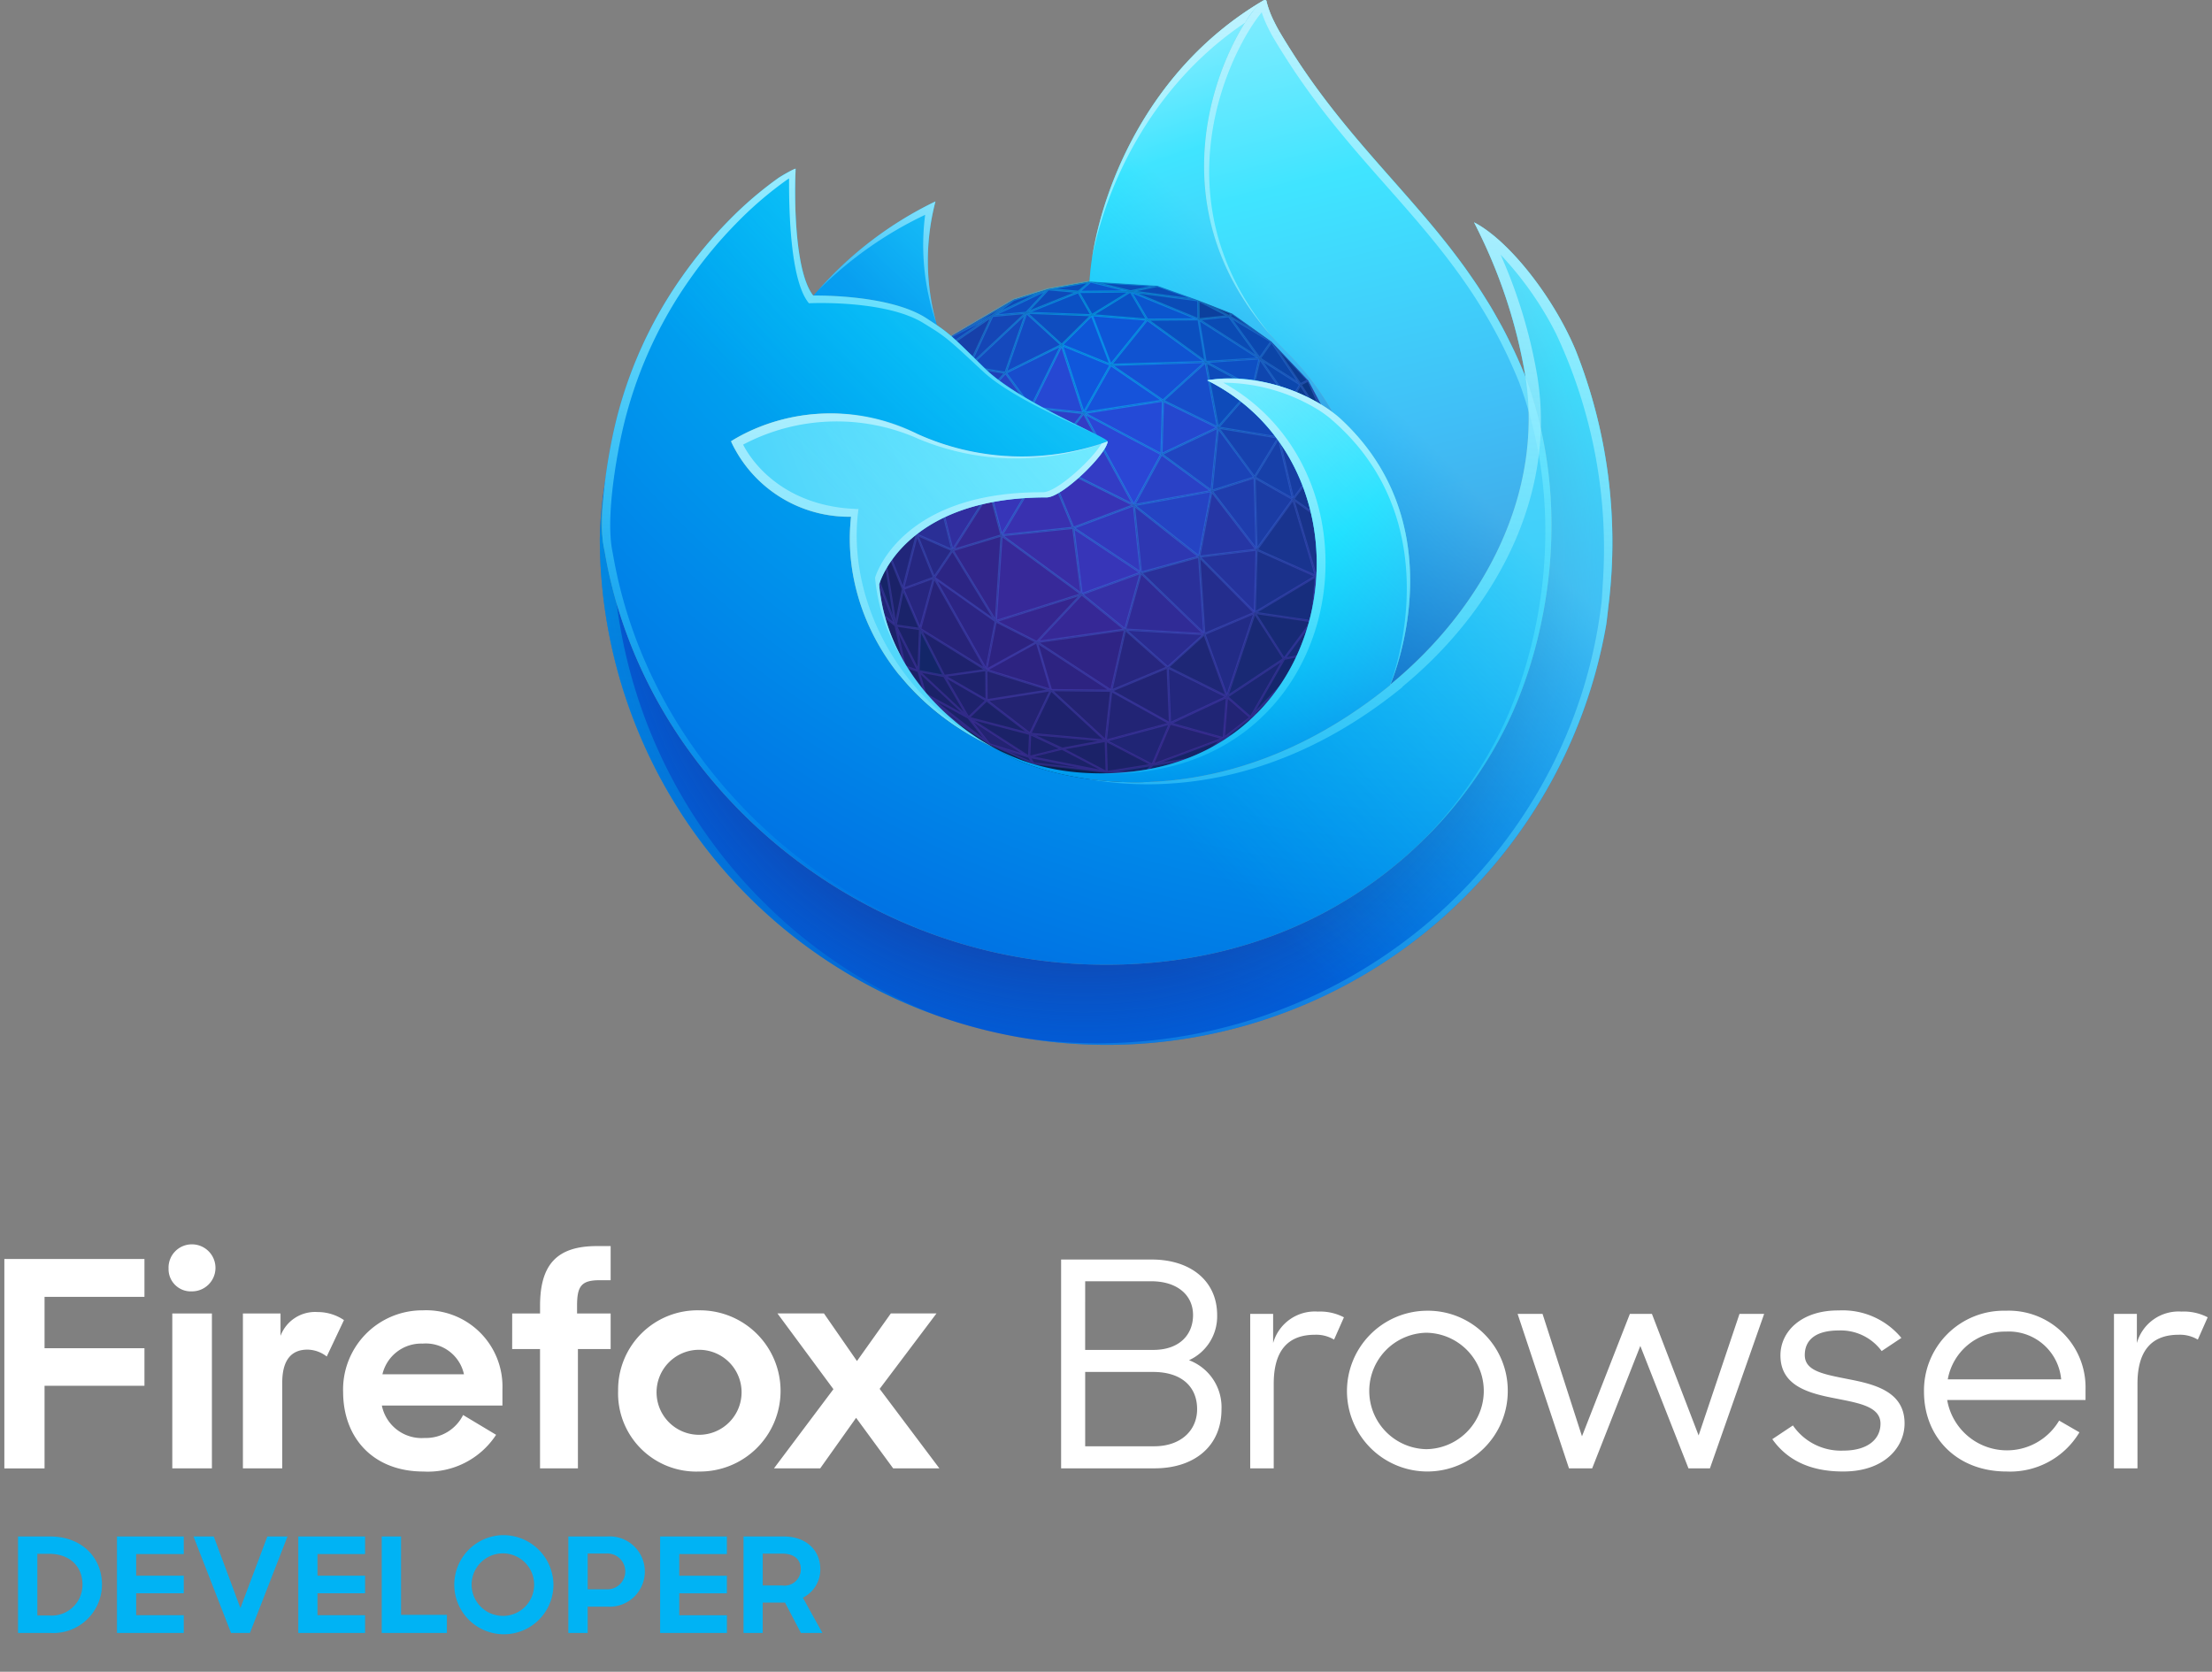 <svg xmlns="http://www.w3.org/2000/svg" xmlns:xlink="http://www.w3.org/1999/xlink" viewBox="0 0 254 192">
  <rect x="0" y="0" width="254" height="192" fill="#808080" stroke="none"/>
  <defs>
   <radialGradient cx="55%" cy="25%" r="60%" id="b">
      <stop stop-color="#0DF" stop-opacity=".4" offset="10%"/>
      <stop stop-color="#7542E5" stop-opacity=".25" offset="90%"/>
    </radialGradient>
    <radialGradient cx="49.238%" cy="52.7%" fx="49%" fy="52.7%" r="51%" id="c">
      <stop stop-color="#7542E5" stop-opacity="0" offset="91%"/>
      <stop stop-color="#0DF" stop-opacity=".4" offset="100%"/>
    </radialGradient>
    <radialGradient cx="86%" cy="-13%" fx="86%" fy="-13%" r="128%" gradientTransform="matrix(.813 0 0 1 .16 0)" id="d">
      <stop stop-color="#80EBFF" offset="0%"/>
      <stop stop-color="#0DF" offset="26%"/>
      <stop stop-color="#0090ED" offset="53%"/>
      <stop stop-color="#0060DF" offset="86%"/>
    </radialGradient>
    <radialGradient cx="47.729%" cy="40%" fx="48%" fy="40%" r="128%" gradientTransform="matrix(.813 0 0 1 .09 0)" id="e">
      <stop stop-color="#321C64" stop-opacity=".8" offset="30%"/>
      <stop stop-color="#212F83" stop-opacity=".5" offset="37%"/>
      <stop stop-color="#0A47AC" stop-opacity=".14" offset="48%"/>
      <stop stop-color="#0250BB" stop-opacity="0" offset="53%"/>
    </radialGradient>
    <radialGradient cx="90%" cy="-50%" r="210%" gradientTransform="matrix(.839 0 0 1 .128 0)" id="f">
      <stop stop-color="#80EBFF" offset="0%"/>
      <stop stop-color="#00B3F4" offset="47%"/>
      <stop stop-color="#0060DF" offset="84%"/>
      <stop stop-color="#592ACB" offset="100%"/>
    </radialGradient>

    <linearGradient x1="42%" y1="-10%" x2="61%" y2="114%" id="g">
      <stop stop-color="#AAF2FF" offset="0%"/>
      <stop stop-color="#0DF" offset="29%"/>
      <stop stop-color="#0090ED" offset="61%"/>
      <stop stop-color="#0250BB" offset="89%"/>
    </linearGradient>
    <linearGradient x1="38%" y1="0%" x2="63%" y2="124%" id="h">
      <stop stop-color="#AAF2FF" offset="0%"/>
      <stop stop-color="#0DF" offset="29%"/>
      <stop stop-color="#0090ED" offset="74%"/>
      <stop stop-color="#0250BB" offset="100%"/>
    </linearGradient>

    <radialGradient cx="208%" cy="-104%" fx="208%" fy="-104%" r="300%" gradientTransform="matrix(1 0 0 .997 0 -.003)" id="i">
      <stop stop-color="#0DF" offset="0%"/>
      <stop stop-color="#0090ED" offset="82%"/>
    </radialGradient>
    <radialGradient cx="155%" cy="-45%" fx="155%" fy="-45%" r="313%" gradientTransform="matrix(.894 0 0 1 .165 0)" id="j">
      <stop stop-color="#80EBFF" offset="29%"/>
      <stop stop-color="#00B3F4" offset="100%"/>
    </radialGradient>
    <radialGradient cx="15%" cy="-43%" fx="15%" fy="-43%" r="230%" gradientTransform="matrix(.981 0 0 1 .003 0)" id="k">
      <stop stop-color="#AAF2FF" offset="18%"/>
      <stop stop-color="#0DF" offset="43%"/>
      <stop stop-color="#0060DF" offset="69%"/>
    </radialGradient>

    <linearGradient x1="86%" y1="15%" x2="20%" y2="84%" id="l">
      <stop stop-color="#80EBFF" stop-opacity=".5" offset="24%"/>
      <stop stop-color="#0DF" stop-opacity="0" offset="70%"/>
    </linearGradient>
    <linearGradient x1="61%" y1="-10%" x2="20%" y2="149%" id="m">
      <stop stop-color="#BFF3FF" stop-opacity=".9" offset="0%"/>
      <stop stop-color="#80EBFF" stop-opacity=".5" offset="100%"/>
    </linearGradient>
    <linearGradient x1="51%" y1="-2%" x2="48%" y2="139%" id="a">
      <stop stop-color="#BFF3FF" offset="0%"/>
      <stop stop-color="#0DF" stop-opacity="0" offset="100%"/>
    </linearGradient>
    <linearGradient x1="52%" y1="-4%" x2="47%" y2="143%" id="n">
      <stop stop-color="#BFF3FF" offset="0%"/>
      <stop stop-color="#AAF2FF" stop-opacity=".5" offset="100%"/>
    </linearGradient>
    <linearGradient x1="53%" y1="-2%" x2="47%" y2="142%" id="o">
      <stop stop-color="#BFF3FF" offset="0%"/>
      <stop stop-color="#0DF" stop-opacity="0" offset="100%"/>
    </linearGradient>
    <linearGradient x1="49%" y1="-2%" x2="57%" y2="123%" id="p">
      <stop stop-color="#BFF3FF" stop-opacity=".8" offset="0%"/>
      <stop stop-color="#80EBFF" stop-opacity=".2" offset="100%"/>
    </linearGradient>
    <linearGradient x1="117%" y1="-23%" x2="24%" y2="128%" id="q">
      <stop stop-color="#BFF3FF" stop-opacity=".8" offset="0%"/>
      <stop stop-color="#80EBFF" stop-opacity=".2" offset="100%"/>
    </linearGradient>
    <linearGradient x1="52%" y1="-1%" x2="47%" y2="137%" id="r">
      <stop stop-color="#0DF" stop-opacity=".4" offset="0%"/>
      <stop stop-color="#0DF" stop-opacity="0" offset="100%"/>
    </linearGradient>
    <linearGradient x1="50%" y1="-12%" x2="50%" y2="99%" id="s">
      <stop stop-color="#BFF3FF" offset="0%"/>
      <stop stop-color="#0DF" stop-opacity="0" offset="100%"/>
    </linearGradient>

    <linearGradient x1="53%" y1="-3%" x2="47%" y2="142%" id="t">
      <stop stop-color="#BFF3FF" stop-opacity=".8" offset="0%"/>
      <stop stop-color="#0DF" stop-opacity="0" offset="100%"/>
    </linearGradient>
    <linearGradient id="u" x1="221.694" y1="59.682" x2="93.573" y2="84.859" gradientUnits="userSpaceOnUse">
      <stop offset="0" stop-color="#80ebff"/>
      <stop offset=".034" stop-color="#72e9ff"/>
      <stop offset=".237" stop-color="#20e1ff"/>
      <stop offset=".33" stop-color="#0df"/>
      <stop offset=".402" stop-color="#00d3fc"/>
      <stop offset=".66" stop-color="#00b3f4"/>
      <stop offset="1" stop-color="#00b3f4"/>
    </linearGradient>
  </defs>
  <path id="globe-back" fill="#09204d" d="M100.541 69.943l3.663 10.156 5.504 7.427 12.921 2.465 6.182 0.525 10.553-2.636 4.547-4.359-43.37-13.578z"/>
  <path fill="#09204d" d="M155.226 54.962l-1.293-4.292-3.699-6.982-4.232-4.46-4.492-3.208-3.901-1.531-4.68-1.665-7.705-0.491-4.859 0.877-3.965 1.219-7.035 4.118-4.397 4.906-4.054 6.585-1.595 5.605-0.298 8.503 1.52 5.797 3.354 6.6 2.365 3.188 3.271 2.999 4.084 2.764 5.037 2.191 8.43 0.989 4.401 0.123 6.514-1.835 5.823-3.196 3.746-3.196 2.904-3.466 4.107-8.04 0.907-5.5-0.258-8.602z"/>
  <path fill="#0e56d7" d="M125.365 36.197l-3.451 3.424 5.629 2.283 4.188-5.194-6.366-0.513z"/>
  <path fill="#1053d1" d="M127.543 41.904l10.898-0.331-6.71-4.863-4.188 5.194z"/>
  <path fill="#0b4fbf" d="M137.632 36.674l-5.901 0.036 6.71 4.863 6.206-0.405-7.015-4.494z"/>
  <path fill="#0b48b0" d="M144.647 41.168l-3.528-4.866 4.883 2.926-1.355 1.94z"/>
  <path fill="#0c45a7" d="M149.319 44.147l-4.672-2.979 1.355-1.94 3.317 4.919z"/>
  <path fill="#0f46af" d="M144.647 41.168l-0.781 3.333 4.273 1.708-3.492-5.041z"/>
  <path fill="#0c47ad" d="M144.647 41.168l4.672 2.979-1.18 2.062-3.492-5.041z"/>
  <path fill="#0e4fc3" d="M138.441 41.573l6.206-0.405-0.781 3.333-5.425-2.928z"/>
  <path fill="#174dca" d="M138.441 41.573l-4.903 4.439 6.311 3.091-1.408-7.53z"/>
  <path fill="#1650d4" d="M127.543 41.904l10.898-0.331-4.903 4.439-5.995-4.108z"/>
  <path fill="#1246b2" d="M143.866 44.501l2.967 5.756 1.306-4.048-4.273-1.708z"/>
  <path fill="#133ea1" d="M146.833 50.257l1.306-4.048 3.109 7.396-4.415-3.348z"/>
  <path fill="#103d98" d="M148.139 46.209l4.738 3.471-1.629 3.925-3.109-7.396z"/>
  <path fill="#0b3785" d="M149.319 44.147l0.915-0.459 2.643 5.992-3.558-5.533z"/>
  <path fill="#0b3685" d="M152.877 49.68l1.056 0.99-3.699-6.982 2.643 5.992z"/>
  <path d="M152.877 49.68l-3.558-5.533-1.18 2.062zM146 39.228l3.317 4.919 0.915-0.459z" fill="#0c3b91"/>
  <path fill="#0b3279" d="M154.989 58.317l-1.056-7.647 1.293 4.292-0.255 3.355h0.018z"/>
  <path fill="#0f388d" d="M152.877 49.68l2.112 8.637-1.056-7.647-1.056-0.99z"/>
  <path fill="#0d3481" d="M151.248 53.605l3.741 4.712-2.112-8.637-1.629 3.925z"/>
  <path fill="#0b2e71" d="M154.971 58.317l0.255-3.355 0.258 8.602-0.495-5.247h-0.018z"/>
  <path fill="#0e2f77" d="M154.362 65.114l1.122-1.55-0.495-5.247-0.627 6.797z"/>
  <path fill="#0e2969" d="M154.577 69.064l-0.897 0.432 1.804-5.932-0.907 5.5z"/>
  <path fill="#0c2a69" d="M153.68 69.496l1.804-5.932-1.122 1.55-0.682 4.382z"/>
  <path fill="#123180" d="M154.362 65.114l0.627-6.797-1.922 2.267 1.295 4.53z"/>
  <path fill="#112b70" d="M153.68 69.496l0.682-4.382-3.707 6.231 3.025-1.849z"/>
  <path fill="#12378c" d="M151.248 53.605l3.741 4.712-1.922 2.267-1.819-6.979z"/>
  <path fill="#122e7b" d="M154.362 65.114l-1.295-4.53-1.955 5.58 3.25-1.05z"/>
  <path fill="#11296c" d="M150.47 77.104l3.21-7.608-3.003 5.546-0.207 2.062z"/>
  <path fill="#142a72" d="M150.677 75.042l3.003-5.546-3.025 1.849 0.022 3.697z"/>
  <path d="M153.68 69.5l-3.21 7.6 4.107-8.04zm-6.114 11.07l2.9-3.466 0.207-2.062zm-3.746 3.2l3.746-3.2-3.959 1.821z" fill="#112768"/>
  <path fill="#1c226a" d="M121.956 85.992l-3.785 0.926 0.116-2.641 3.669 1.715z"/>
  <path fill="#182b7a" d="M100.914 50.038l1.043-0.386-2.638 5.991 1.595-5.605z"/>
  <path fill="#1f308d" d="M99.319 55.643l1.997-0.372 0.641-5.619-2.638 5.991z"/>
  <path fill="#1e2b7f" d="M99.438 62.837l-0.119-7.194 1.997-0.372-1.878 7.566z"/>
  <path d="M143.866 44.5l-4.017 4.6 6.984 1.154zm-35.053-4.72l5.128-3.508-4.576 2.274z" fill="#1346b5"/>
  <path fill="#1244ac" d="M109.365 38.547l7.035-4.118-2.459 1.844-4.576 2.274"/>
  <path fill="#0e4ab6" d="M113.941 36.273l6.424-3.063-3.965 1.219-2.459 1.844z"/>
  <path d="M138.441 41.573l1.408 7.53 4.017-4.6zm-20.588-5.657l5.985-2.393-3.473-0.313z" fill="#0e4bba"/>
  <path fill="#0a4ebc" d="M125.224 32.333l-4.859 0.877 3.472 0.313 1.387-1.19z"/>
  <path fill="#0c54cc" d="M129.819 33.463l-5.982 0.06 1.387-1.19"/>
  <path d="M141.119 36.3l-3.487 0.372 7.015 4.494zm-11.3-2.839l7.79 1.026-4.68-1.665z" fill="#0b4bb4"/>
  <path fill="#0c3889" d="M141.119 36.302l-3.51-1.813 3.901 1.531-0.391 0.282z"/>
  <path d="M100.541 69.943l2.3 1.9-3.406-9zm31.785 17.9l2.024-4.767-7.378 1.982zm2.024-4.767l6.168 1.711 0.374-4.77z" fill="#202575"/>
  <path fill="#1b2773" d="M143.607 82.391l-2.715-2.374 6.559-4.359-3.844 6.733z"/>
  <path fill="#15276d" d="M147.451 75.658l-3.844 6.733 3.959-1.821 3.111-5.528-3.226 0.616z"/>
  <path d="M141.51 36.02l-0.391 0.282L146 39.228zm-3.878 0.654l3.487-0.372-3.51-1.813z" fill="#0c409d"/>
  <path d="M125.224 32.333l4.595 1.13 3.11-0.639zm12.385 2.156l-7.79-1.026 7.813 3.211z" fill="#0b4cb7"/>
  <path fill="#0b55ce" d="M129.819 33.463l1.912 3.247 5.901-0.036-7.813-3.211z"/>
  <path fill="#0a52c5" d="M129.819 33.463l1.912 3.247-6.366-0.513 4.454-2.734z"/>
  <path fill="#0951c4" d="M123.837 33.523l1.528 2.674 4.454-2.734-5.982 0.06z"/>
  <path fill="#0b50c4" d="M117.853 35.916l5.984-2.393 1.528 2.674-7.512-0.281z"/>
  <path d="M113.941 36.273l3.912-0.357 2.512-2.706zm3.912-0.357l4.061 3.705 3.451-3.424z" fill="#0f4dbf"/>
  <path fill="#1546b6" d="M117.853 35.916l-6.61 6.199 2.698-5.842 3.912-0.357z"/>
  <path fill="#1549bd" d="M111.243 42.115l4.218 0.702 2.392-6.901-6.61 6.199z"/>
  <path fill="#144bc3" d="M115.461 42.817l2.392-6.901 4.061 3.705-6.453 3.196z"/>
  <path fill="#173794" d="M104.968 43.453l0.257 2.493 3.588-6.165-3.845 3.672z"/>
  <path fill="#192f84" d="M101.957 49.652l3.011-6.199 0.257 2.493-3.268 3.706z"/>
  <path fill="#1a389b" d="M105.225 45.946l3.588-6.165 2.43 2.334-6.018 3.831z"/>
  <path fill="#1d3089" d="M105.008 51.292l0.217-5.346-3.268 3.706 3.051 1.64z"/>
  <path fill="#1e389f" d="M105.008 51.292l0.217-5.346 4.241 3.444-4.458 1.902z"/>
  <path fill="#1c40af" d="M109.466 49.39l1.777-7.275-6.018 3.831 4.241 3.444z"/>
  <path fill="#1e41b7" d="M109.466 49.39l1.777-7.275 4.218 0.702-5.995 6.573z"/>
  <path fill="#192c7d" d="M101.316 55.271l0.641-5.619 3.051 1.64-3.692 3.979z"/>
  <path d="M132.326 87.843L138 86.962l2.521-2.175zm-33.3-23.7l0.417-1.309-0.119-7.194zm2.3-8.875l-1.878 7.566 3.406 9-1.672-10.424z" fill="#162467"/>
  <path fill="#1a236a" d="M102.844 71.839l2.81 0.393-1.968-4.593-0.842 4.2z"/>
  <path d="M143.607 82.391l-3.089 2.4L138 86.962l5.823-3.2zm-16.526 6.283l4.4 0.123L138 86.962l-5.671 0.881zm-21.615-11.613l2.953 0.568-2.765-5.4z" fill="#132668"/>
  <path d="M118.287 84.277l-5-3.849-2.078 2 6.962 4.492zm-17.746-14.334l3.354 6.6-1.051-4.7zm-1.52-5.8l1.52 5.8-1.1-7.106zm27.951 20.912l-8.685-0.781 3.669 1.715-3.785 0.926-4.556-1.424 5.037 2.191 8.429 0.989 5.245-0.831zm-21.318-12.823l-2.81-0.393 2.622 5.222zm-4.472-10.822l1.662 10.429 0.842-4.2zm7.237 16.219l-2.953-0.568-1.571-0.518 2.365 3.188 3.271 3 4.084 2.764-2.406-3.068z" fill="#1b2268"/>
  <path fill="#212a81" d="M101.316 55.271l3.965 6.133-0.273-10.112-3.692 3.979z"/>
  <path fill="#21267a" d="M101.182 61.41l2.504 6.229 1.595-6.235-4.099 0.006z"/>
  <path fill="#262781" d="M103.686 67.639l1.595-6.235 1.982 4.927-3.577 1.308z"/>
  <path fill="#272379" d="M105.654 72.232l7.601 4.712-5.992-10.613-1.609 5.901z"/>
  <path d="M103.9 76.543l1.571 0.518-2.622-5.222zm16.791 2.711l-2.4 5.023 8.685 0.781zm-15.032-7.022l2.765 5.4 2.79 4.8 2.078-2-0.032-3.484z" fill="#1e226d"/>
  <path d="M140.892 80.017l-0.374 4.77 3.089-2.4zM127.6 79.333l-0.631 5.725 7.378-1.982-0.262-6.436z" fill="#222475"/>
  <path d="M101.182 61.41h4.1l-3.965-6.134zm32.906 15.23l0.262 6.436 6.542-3.059z" fill="#23277d"/>
  <path fill="#1e2776" d="M134.088 76.64l4.21-3.813 2.594 7.19-6.804-3.377z"/>
  <path fill="#222b86" d="M140.892 80.017l3.183-9.639-5.777 2.449 2.594 7.19z"/>
  <path fill="#192974" d="M147.451 75.658l-6.559 4.359 3.183-9.639 3.376 5.28z"/>
  <path fill="#172a75" d="M150.655 71.345l-6.58-0.967 3.376 5.28 3.226-0.616-0.022-3.697z"/>
  <path fill="#172d7d" d="M151.112 66.164l-7.037 4.214 6.58 0.967 3.707-6.231-3.25 1.05z"/>
  <path d="M101.957 49.652l3.011-6.2-4.054 6.585zm46.53 7.672l2.625 8.84 1.955-5.58z" fill="#18338a"/>
  <path fill="#153791" d="M153.067 60.584l-1.819-6.979-2.761 3.719 4.58 3.26z"/>
  <path fill="#1b318b" d="M144.075 70.378l7.037-4.214-6.821-3.037-0.216 7.251z"/>
  <path fill="#242d8d" d="M144.075 70.378l-6.379-6.446 0.602 8.895 5.777-2.449z"/>
  <path fill="#2a2b8f" d="M134.088 76.64l-4.897-4.337 9.107 0.524-4.21 3.813z"/>
  <path d="M105.654 72.232l1.609-5.9-3.577 1.308zm23.537 0.071l-1.588 7.03 6.485-2.693z" fill="#27267f"/>
  <path fill="#2d2381" d="M119.054 73.741l-4.714-2.396-1.085 5.599 7.431 2.31 6.917 0.079-8.549-5.592z"/>
  <path fill="#2f2485" d="M127.603 79.333l1.588-7.03-10.137 1.438 8.549 5.592z"/>
  <path fill="#233196" d="M105.281 61.404l2.034-6.491-2.307-3.621 0.273 10.112z"/>
  <path fill="#293cb7" d="M109.466 49.39l8.924-2.602-4.714 9.631-4.21-7.029z"/>
  <path fill="#25339c" d="M144.075 70.378l-6.379-6.446 6.595-0.805-0.216 7.251z"/>
  <path fill="#19348f" d="M151.112 66.164l-2.625-8.84-4.196 5.803 6.821 3.037z"/>
  <path fill="#2a309a" d="M138.298 72.827l-7.294-7.054 6.692-1.841 0.602 8.895z"/>
  <path fill="#302b96" d="M129.191 72.303l9.107 0.524-7.294-7.054-1.813 6.53z"/>
  <path fill="#3630a7" d="M129.191 72.303l-4.989-4.062 6.802-2.468-1.813 6.53z"/>
  <path d="M108.813 39.781l0.552-1.234-4.4 4.906zm38.02 10.476l1.654 7.067 2.761-3.719z" fill="#173da2"/>
  <path fill="#2a36a8" d="M109.466 49.39l4.21 7.029-6.361-1.506 2.151-5.523z"/>
  <path fill="#312e9f" d="M107.315 54.913l6.361 1.506-4.302 6.777-2.059-8.283z"/>
  <path fill="#184dcd" d="M118.39 46.788l3.524-7.167-6.453 3.196 2.929 3.971z"/>
  <path fill="#272986" d="M105.281 61.404l4.093 1.792-2.111 3.135-1.982-4.927z"/>
  <path fill="#2c2584" d="M109.374 63.196l-2.111 3.135 5.992 10.613 1.085-5.599-4.966-8.149z"/>
  <path fill="#32268b" d="M114.34 71.345l0.663-9.86-5.629 1.711 4.966 8.149z"/>
  <path fill="#372999" d="M114.34 71.345l9.862-3.104-9.199-6.756-0.663 9.86z"/>
  <path fill="#392da5" d="M124.202 68.241l-0.961-7.623-8.238 0.867 9.199 6.756z"/>
  <path fill="#3338bc" d="M123.241 60.618l6.956-2.602 0.807 7.757-7.763-5.155z"/>
  <path fill="#362896" d="M119.054 73.741l10.137-1.438-4.989-4.062-5.148 5.5z"/>
  <path fill="#35268f" d="M119.054 73.741l-4.714-2.396 9.862-3.104-5.148 5.5z"/>
  <path fill="#2648d3" d="M118.39 46.788l6.041 0.639-2.517-7.806-3.524 7.167z"/>
  <path fill="#1057dc" d="M127.543 41.904l-5.629-2.283 2.517 7.806 3.112-5.523z"/>
  <path fill="#1653da" d="M127.543 41.904l5.995 4.108-9.107 1.415 3.112-5.523z"/>
  <path fill="#2b46d5" d="M124.431 47.427l8.933 4.738-3.167 5.851-5.766-10.589z"/>
  <path fill="#244ad7" d="M133.364 52.165l0.174-6.153-9.107 1.415 8.933 4.738z"/>
  <path fill="#2547cf" d="M133.364 52.165l0.174-6.153 6.311 3.091-6.485 3.062z"/>
  <path fill="#333cc5" d="M124.431 47.427l5.766 10.589-10.114-5.066 4.348-5.523z"/>
  <path fill="#3833b6" d="M123.241 60.618l6.956-2.602-10.114-5.066 3.158 7.668z"/>
  <path fill="#2a41c6" d="M130.197 58.016l8.921-1.629-5.754-4.222-3.167 5.851z"/>
  <path fill="#2045c1" d="M139.849 49.103l-0.731 7.284-5.754-4.222 6.485-3.062z"/>
  <path fill="#1b43b7" d="M139.849 49.103l4.21 5.718-4.941 1.566 0.731-7.284z"/>
  <path fill="#1742af" d="M146.833 50.257l-6.984-1.154 4.21 5.718 2.774-4.564z"/>
  <path d="M111.243 42.115l2.7-5.842-5.128 3.508zm35.59 8.142l-2.774 4.564 4.428 2.5z" fill="#1740a9"/>
  <path fill="#1b3ca4" d="M144.291 63.127l4.196-5.803-4.428-2.503 0.232 8.306z"/>
  <path fill="#1f3dad" d="M144.291 63.127l-0.232-8.306-4.941 1.566 5.173 6.74z"/>
  <path d="M109.466 49.389l8.924-2.6-2.929-3.971zm20.734 8.627l7.5 5.916 1.422-7.545z" fill="#2543c3"/>
  <path fill="#2e37b2" d="M131.004 65.773l6.692-1.841-7.499-5.916 0.807 7.757z"/>
  <path fill="#2d40c7" d="M118.39 46.788l1.693 6.162 4.348-5.523-6.041-0.639z"/>
  <path fill="#3537b8" d="M118.39 46.788l-4.714 9.631 6.407-3.469-1.693-6.162z"/>
  <path fill="#3931b0" d="M120.083 52.95l-5.08 8.535 8.238-0.867-3.158-7.668z"/>
  <path d="M123.241 60.618l0.961 7.623 6.8-2.468zM115 61.485l5.08-8.535-6.407 3.469z" fill="#3735b8"/>
  <path fill="#342892" d="M109.374 63.196l4.302-6.777 1.327 5.066-5.629 1.711z"/>
  <path d="M113.615 85.494l4.556 1.424-6.962-4.492zm-0.328-5.066l5 3.849 2.4-5.023-7.431-2.31zm13.685 4.63l0.631-5.725-6.917-0.079zm7.378-1.982l-2.024 4.767 8.192-3.056z" fill="#232372"/>
  <path fill="#2a2f96" d="M105.281 61.404l2.034-6.491 2.059 8.283-4.093-1.792z"/>
  <path d="M107.315 54.913l2.151-5.524-4.458 1.9zm31.8 1.474l-1.415 7.545 6.595-0.8z" fill="#2636a5"/>
  <path id="globe-lines" d="M155.611 63.572V63.56l-0.257-8.6v-0.03l-1.293-4.291v-0.016l-3.7-6.981v-0.018L146.1 39.14l-0.008-0.007h-0.006l-4.491-3.206h-0.01l-0.009-0.005-3.9-1.53h-0.008l-4.696-1.692h-0.031l-7.705-0.49H125.2l-4.859 0.877h-0.019l-3.961 1.218h-0.009l-0.01 0.005-7.042 4.128h-0.011v0.005l-4.395 4.9v0.006l-4.053 6.583v0.024l-1.594 5.6v0.029l-0.3 8.5v0.04l1.519 5.794v0.025l3.352 6.6 0.007 0.011 2.363 3.186 0.007 0.007 0.005 0.006 3.271 3 0.008 0.006 0.006 0.006 4.085 2.763 0.009 0.006h0.006L118.6 87.8h0.026l8.43 0.99h0.011l4.4 0.123a0.107 0.107 0 0 0 0.025 0h0.008l6.515-1.835h0.018l5.819-3.2 0.009-0.007h0.008l3.746-3.2h0.005l2.905-3.465 0.011-0.015v-0.006l4.107-8.04v-0.034l0.906-5.5v-0.013zm-46 19.059l-0.847-0.777 1.905 1.492zm12.363 3.229L119 84.468l7.047 0.634zm1.086-25.35l-7.817 0.823 4.82-8.1zm-2.729-7.294L129.88 58l-6.568 2.456zm2.8 7.542l0.909 7.2-8.7-6.386zm0.8 7.437l-9.446 2.973 0.636-9.443zm-0.523-7.317l7.321 4.862-6.414 2.327zm0.117-0.228l6.569-2.457 0.761 7.325zm10.093-8.461l6.088-2.875-0.687 6.839zm5.193 4.126l-8.369 1.529 2.971-5.49zM130.2 57.75l-5.452-10.013 8.447 4.48zm-0.305-0.029l-9.612-4.815 4.132-5.249zm-14.843 3.438l-1.224-4.676 5.913-3.2zm-0.809 9.777l-4.672-7.666 5.3-1.609zm9.538-2.429l-4.752 5.078-4.351-2.212zm7.037-2.53l-1.695 6.1-4.664-3.8zm-0.46-7.674l7.065 5.573-6.3 1.735zm0.142-0.212l8.461-1.546-1.351 7.155zm8.767-1.884l0.679-6.763 3.909 5.31zm4.673-1.214l0.216 7.745-4.824-6.285zm-10.44-3.032l0.162-5.748 5.9 2.887zm-0.255 0l-8.415-4.462 8.579-1.333zm-13.1 0.717l-1.577-5.739 5.627 0.6zm-0.2 0.213l-5.969 3.232 4.391-8.972zm-5.096 8.509l-5.184 1.574 3.962-6.24zm-0.939 9.485l-6.472-4.585 1.931-2.867zm0.523 0.65l4.349 2.211-5.35 2.955zm9.781-3.121l4.671 3.8-9.492 1.347zm6.855-2.4l6.894 6.667-8.607-0.494zm0.183-0.176l6.328-1.738 0.568 8.409zm7.938-9.147l4.865 6.338-6.2 0.757zm5-1.647l4.108 2.322-3.893 5.384zm0.043-0.268l2.544-4.186 1.517 6.482zm-0.187-0.182l-3.912-5.314 6.49 1.072zm-10.283-8.614l4.595-4.16 1.319 7.057zm-9.092 1.281l2.915-5.174 5.616 3.848zm-6.086-0.58l3.3-6.721 2.361 7.32zm-4.92 9.471l-4.006-6.687 8.49-2.475zm-4.239 6.725l-1.937-7.793 5.984 1.417zm-2.134 3.184l-1.777-4.415 3.669 1.6zM114.2 71.4l-1 5.179-5.542-9.817zm4.777 2.528l1.52 5.133-6.918-2.151zm10.05-1.474l-1.507 6.671-8.113-5.306zm8.961 0.481l-3.9 3.533-4.538-4.018zm-0.14-8.671l6 6.069-5.439 2.306zm0.122-0.238l6.19-0.756-0.2 6.806zm10.47-6.419l2.473 8.328-6.426-2.861zm-1.4-7.037l4.033 3.059-2.522 3.4zm-6.94-1.556l3.743-4.288 2.757 5.364zm-0.169-0.193l-1.31-7.01 5.049 2.726zm-6.4-2.971l-5.591-3.831 10.16-0.309zm-9.064 1.261l-2.344-7.269 5.242 2.125zm-6.095-0.567l-2.715-3.681 5.981-2.961zm-0.189 0.173l-8.314 2.424 5.586-6.124zm-4.767 9.509l-5.926-1.4 2-5.145zm-4.224 6.75l-3.751-1.642 1.864-5.95zm-2.092 3.281l-3.227 1.18 1.439-5.624zm5.8 10.317l-7.1-4.4 1.5-5.512zm7.229 2.64l-6.716 1.065-0.029-3.162zm-0.855-5.177l7.895 5.164-6.388-0.073zm9.993-1.5l4.584 4.059-6.07 2.521zm8.975 0.507l2.423 6.715-6.354-3.154zm0.216-0.151l5.408-2.293-2.979 9.023zm5.955-9.576l6.424 2.86-6.628 3.968zm4.3-5.679l4.2 2.99-1.793 5.118zm-0.048-0.346l2.525-3.4 1.663 6.383zm-1.685-7.086l1.172-3.635 2.792 6.642zm-0.176-0.284l-2.671-5.181 3.846 1.538zm-7.915-8.255l5.593-0.365-0.7 3zm-11.075 0.1l3.938-4.884 6.311 4.573zm-0.233-0.117l-2.028-5.311 5.926 0.477zm-0.263 0.025l-5.18-2.1 3.175-3.151zm-11.637 0.889l2.227-6.425 3.781 3.45zm-5.975 6.37l1.631-6.675 3.871 0.644zm-2.421 5.7L105.2 51.35l4.041-1.725zm-0.111 0.3l-1.788 5.707-0.24-8.89zm-2.059 6.6l-1.458 5.7-2.289-5.694zm-3.805-0.249l0.123-5.595 3.613 5.59zm5.764 5.252l-1.449 5.312-1.771-4.135zm5.814 10.332l-4.4 0.623-2.515-4.908zm0.239 0.223l0.029 3.117L108.8 77.7zm7.338 2.328l-2.225 4.66-4.64-3.573zm0.259 0.047l5.885 5.433-8.131-0.732zm0.289-0.08l6.446 0.073-0.588 5.335zm12.953-2.558l0.246 6.028-6.312-3.508zm0.256 0.022l6.375 3.165-6.127 2.864zm9.888-6.177l3.165 4.95-6.149 4.086zm0.22-0.128l6.094 0.9-2.967 3.994zm0.113-0.24l6.519-3.9-0.424 4.8zm8.609-9.3l1.151 4.027-2.888 0.933zm-1.531-6.848l3.3 4.158-1.7 2zm-3.089-7.573l4.287 3.14-1.474 3.551zm-4.419-2.159l0.691-2.948 3.087 4.458zm-5.467-2.985l-0.744-4.5 6.449 4.131zm-0.283-0.151l-6.146-4.453 5.405-0.034zm-12.5-5.186l4.012-2.463 1.722 2.925zm-3.853 3.344l-3.715-3.39 6.872 0.257zm-6.534 3.228l-3.858-0.642 6.046-5.67zm-5.986 6.49l-3.948-3.2 5.6-3.567zm-0.168 0.191l-4.079 1.743 0.2-4.891zm-4.08 11.6l-3.665-5.669 3.412-3.678zm-1.588 6.7l-0.7 3.468-1.372-8.612zm0.177 0.415l1.717 4.009-2.448-0.35zm4.455 9.389l-2.589-0.5 0.165-4.234zm4.891 3l-1.839 1.769-2.47-4.246zm0.219 0.142l4.417 3.4-6.252-1.635zm14.413-1.058l6.305 3.5-6.9 1.853zm13.039 0.688l-0.345 4.4-5.688-1.579zm6.326-4.164l-3.5 6.132-2.474-2.17zm3.456-4.334l0.019 3.21-2.8 0.535zm0.7-5.468l2.848-0.92-3.247 5.453zm1.976-5.645l1.617-1.907-0.528 5.719zm-1.814-7.03l1.452-3.5 1.881 7.695zm-3.089-7.41l1.02-1.782 3.074 4.78zm-0.177-0.2l-3.017-4.356 4.037 2.574zm-10.123-9.209l3.054-0.325 3.09 4.261zm-6.2-0.179l-1.682-2.859L137 36.55zm-6.393-0.563l-1.355-2.372 5.307-0.053zm-0.269 0.042l-6.684-0.251 5.325-2.129zm-13.509 5.513l2.394-5.182 3.471-0.317zm-0.43 0.324l-2.188-2.1 4.618-3.16zm-0.164 0.2l-5.44 3.463L108.842 40zm-6.149 8.989l-2.73-1.468 2.924-3.316zm-0.086 0.242l-3.316 3.559 0.576-5.047zm-3.747 10.023l-1.4 1.148 1.51-6.083zm0.035 0.3l1.431 8.979-2.932-7.75zm4.431 10.693l-0.164 4.22L103.067 72zm2.815 5.4l2.328 4-4.79-4.474zm9.818 6.631l-0.1 2.318-6.108-3.941zm0.251 0.1l3.17 1.483-3.27 0.8zm8.443 0.738l0.1 3.251-4.609-2.427zm7.282-1.944l-1.869 4.4-4.942-2.582zm0.293-0.038l5.682 1.577-7.548 2.815zM141 80.28l2.408 2.105-2.74 2.125zm6.534-4.508l2.775-0.53-6.083 6.323zm3.269-1.227l-0.019-3.129 2.56-1.565zm0.225-3.576l3.108-5.224-0.572 3.674zm3.963-11.282l0.363 3.841-0.822 1.135zm-1.891-9.622l0.71 0.666 0.71 5.145zm-3.6-5.865l0.668-0.335 1.932 4.379zm-4.676-3.065L146 39.452l2.872 4.259zm-0.182-0.184l-3.058-4.217 4.233 2.536zm-6.887-4.416l-0.019-1.833 2.946 1.522zm-0.255-0.049l-6.733-2.767 6.713 0.884zm-13.318-3.091l1.072-0.92 3.554 0.874zm-5.854 2.2l2.085-2.245 2.882 0.259zm-0.538 0.206l-3.156 0.288 5.182-2.471zm-8.679 3.628l0.349-0.781 2.9-1.44zm-3.8 6.123L105.1 43.5l3.151-3.009zm-0.219 0.359l-2.613 2.963 2.407-4.956zm-3.892 9.252l-1.667 0.311 2.2-5zm-0.055 0.269l-1.595 6.429-0.1-6.113zm1.411 16l-1.9-1.561-0.908-5.851zm2.659 5.407l-1.211-0.4-0.811-3.627zm5.176 4.992l-4.024-2.191-0.646-2.172zm0.734 0.689l1.742 2.221-5.325-4.172zm0.652 0.418l5.539 3.575-3.625-1.134zm10.163 3.184l4.305 2.253-7.484-1.475zm5.166-0.856l4.819 2.507-4.721 0.748zm12.792-0.117l-1.957 1.688-4.4 0.684zm3.616-2.53l0.163 1.053-2.529 0.782zm6.562-6.774l-2.6 4.622-3.31 1.522zm0.725-0.77l1.742-3.217-1.862 4.413zm3.682-9.916l0.657-0.909-1.057 3.477zm0.633-6.857V58.3l-0.009-0.067 0.065-0.862 0.067 2.231zm-0.175-1.268l-0.658-4.767 0.815 2.7zm-1.958-7.434l-1.2-2.722 1.681 3.172zm-3.621-5.622l-2.4-3.557 3.059 3.226zm-8.012-7.691l0.16-0.115 1.844 1.316zm-0.242-0.138l-1.247-0.645 1.386 0.544zm-10.524-2.718l2.336-0.48 3.516 1.25zm-0.762-0.1l-3.181-0.782 5.334 0.339zm-6.027 0.058l-2.481-0.223 3.472-0.626zm-8.756 2.217l1.42-1.064 2.288-0.7zm-1.165 0.556l-1.232 0.612 1.894-1.108zm-5.167 3.543l-1.461 1.395 1.671-1.863zm-6.842 9.843l-0.649 0.241 2.523-4.1zm-0.846 0.585l0.7-0.26-1.772 4.027zm-1.745 10.446l0.037 2.24-0.13 0.407zm0.121 2.812l0.64 4.118-0.881-3.36zm3.334 8.518l0.821 3.675-2.619-5.156zm2.634 5.251l0.569 1.916-1.7-2.286zm12.725 9.866l0.238 0.378-2.49-1.083zm0.64 0.54l-0.293-0.466 5.417 1.067zM132 88.024l-0.569 0.644-2.974-0.082zm0.395-0.063l3.544-0.55-4.071 1.147zm8.19-3.06l2.079-0.643-3.666 2.012zm3.33-1.38l-0.164-1.055 3.038-1.4zm6.579-7.886l-0.142 1.417-2 2.384zm3.289-6.045l0.513-0.248-2.349 4.6zm0.683-0.612l-0.576 0.278 1.158-3.809z" fill="url(#b)"/>
  <path id="globe-lines-edge" d="M155.611 63.572V63.56l-0.257-8.6v-0.03l-1.293-4.291v-0.016l-3.7-6.981v-0.018L146.1 39.14l-0.008-0.007h-0.006l-4.491-3.206h-0.01l-0.009-0.005-3.9-1.53h-0.008l-4.696-1.692h-0.031l-7.705-0.49H125.2l-4.859 0.877h-0.019l-3.961 1.218h-0.009l-0.01 0.005-7.042 4.128h-0.011v0.005l-4.395 4.9v0.006l-4.053 6.583v0.024l-1.594 5.6v0.029l-0.3 8.5v0.04l1.519 5.794v0.025l3.352 6.6 0.007 0.011 2.363 3.186 0.007 0.007 0.005 0.006 3.271 3 0.008 0.006 0.006 0.006 4.085 2.763 0.009 0.006h0.006L118.6 87.8h0.026l8.43 0.99h0.011l4.4 0.123a0.107 0.107 0 0 0 0.025 0h0.008l6.515-1.835h0.018l5.819-3.2 0.009-0.007h0.008l3.746-3.2h0.005l2.905-3.465 0.011-0.015v-0.006l4.107-8.04v-0.034l0.906-5.5v-0.013zm-46 19.059l-0.847-0.777 1.905 1.492zm12.363 3.229L119 84.468l7.047 0.634zm1.086-25.35l-7.817 0.823 4.82-8.1zm-2.729-7.294L129.88 58l-6.568 2.456zm2.8 7.542l0.909 7.2-8.7-6.386zm0.8 7.437l-9.446 2.973 0.636-9.443zm-0.523-7.317l7.321 4.862-6.414 2.327zm0.117-0.228l6.569-2.457 0.761 7.325zm10.093-8.461l6.088-2.875-0.687 6.839zm5.193 4.126l-8.369 1.529 2.971-5.49zM130.2 57.75l-5.452-10.013 8.447 4.48zm-0.305-0.029l-9.612-4.815 4.132-5.249zm-14.843 3.438l-1.224-4.676 5.913-3.2zm-0.809 9.777l-4.672-7.666 5.3-1.609zm9.538-2.429l-4.752 5.078-4.351-2.212zm7.037-2.53l-1.695 6.1-4.664-3.8zm-0.46-7.674l7.065 5.573-6.3 1.735zm0.142-0.212l8.461-1.546-1.351 7.155zm8.767-1.884l0.679-6.763 3.909 5.31zm4.673-1.214l0.216 7.745-4.824-6.285zm-10.44-3.032l0.162-5.748 5.9 2.887zm-0.255 0l-8.415-4.462 8.579-1.333zm-13.1 0.717l-1.577-5.739 5.627 0.6zm-0.2 0.213l-5.969 3.232 4.391-8.972zm-5.096 8.509l-5.184 1.574 3.962-6.24zm-0.939 9.485l-6.472-4.585 1.931-2.867zm0.523 0.65l4.349 2.211-5.35 2.955zm9.781-3.121l4.671 3.8-9.492 1.347zm6.855-2.4l6.894 6.667-8.607-0.494zm0.183-0.176l6.328-1.738 0.568 8.409zm7.938-9.147l4.865 6.338-6.2 0.757zm5-1.647l4.108 2.322-3.893 5.384zm0.043-0.268l2.544-4.186 1.517 6.482zm-0.187-0.182l-3.912-5.314 6.49 1.072zm-10.283-8.614l4.595-4.16 1.319 7.057zm-9.092 1.281l2.915-5.174 5.616 3.848zm-6.086-0.58l3.3-6.721 2.361 7.32zm-4.92 9.471l-4.006-6.687 8.49-2.475zm-4.239 6.725l-1.937-7.793 5.984 1.417zm-2.134 3.184l-1.777-4.415 3.669 1.6zM114.2 71.4l-1 5.179-5.542-9.817zm4.777 2.528l1.52 5.133-6.918-2.151zm10.05-1.474l-1.507 6.671-8.113-5.306zm8.961 0.481l-3.9 3.533-4.538-4.018zm-0.14-8.671l6 6.069-5.439 2.306zm0.122-0.238l6.19-0.756-0.2 6.806zm10.47-6.419l2.473 8.328-6.426-2.861zm-1.4-7.037l4.033 3.059-2.522 3.4zm-6.94-1.556l3.743-4.288 2.757 5.364zm-0.169-0.193l-1.31-7.01 5.049 2.726zm-6.4-2.971l-5.591-3.831 10.16-0.309zm-9.064 1.261l-2.344-7.269 5.242 2.125zm-6.095-0.567l-2.715-3.681 5.981-2.961zm-0.189 0.173l-8.314 2.424 5.586-6.124zm-4.767 9.509l-5.926-1.4 2-5.145zm-4.224 6.75l-3.751-1.642 1.864-5.95zm-2.092 3.281l-3.227 1.18 1.439-5.624zm5.8 10.317l-7.1-4.4 1.5-5.512zm7.229 2.64l-6.716 1.065-0.029-3.162zm-0.855-5.177l7.895 5.164-6.388-0.073zm9.993-1.5l4.584 4.059-6.07 2.521zm8.975 0.507l2.423 6.715-6.354-3.154zm0.216-0.151l5.408-2.293-2.979 9.023zm5.955-9.576l6.424 2.86-6.628 3.968zm4.3-5.679l4.2 2.99-1.793 5.118zm-0.048-0.346l2.525-3.4 1.663 6.383zm-1.685-7.086l1.172-3.635 2.792 6.642zm-0.176-0.284l-2.671-5.181 3.846 1.538zm-7.915-8.255l5.593-0.365-0.7 3zm-11.075 0.1l3.938-4.884 6.311 4.573zm-0.233-0.117l-2.028-5.311 5.926 0.477zm-0.263 0.025l-5.18-2.1 3.175-3.151zm-11.637 0.889l2.227-6.425 3.781 3.45zm-5.975 6.37l1.631-6.675 3.871 0.644zm-2.421 5.7L105.2 51.35l4.041-1.725zm-0.111 0.3l-1.788 5.707-0.24-8.89zm-2.059 6.6l-1.458 5.7-2.289-5.694zm-3.805-0.249l0.123-5.595 3.613 5.59zm5.764 5.252l-1.449 5.312-1.771-4.135zm5.814 10.332l-4.4 0.623-2.515-4.908zm0.239 0.223l0.029 3.117L108.8 77.7zm7.338 2.328l-2.225 4.66-4.64-3.573zm0.259 0.047l5.885 5.433-8.131-0.732zm0.289-0.08l6.446 0.073-0.588 5.335zm12.953-2.558l0.246 6.028-6.312-3.508zm0.256 0.022l6.375 3.165-6.127 2.864zm9.888-6.177l3.165 4.95-6.149 4.086zm0.22-0.128l6.094 0.9-2.967 3.994zm0.113-0.24l6.519-3.9-0.424 4.8zm8.609-9.3l1.151 4.027-2.888 0.933zm-1.531-6.848l3.3 4.158-1.7 2zm-3.089-7.573l4.287 3.14-1.474 3.551zm-4.419-2.159l0.691-2.948 3.087 4.458zm-5.467-2.985l-0.744-4.5 6.449 4.131zm-0.283-0.151l-6.146-4.453 5.405-0.034zm-12.5-5.186l4.012-2.463 1.722 2.925zm-3.853 3.344l-3.715-3.39 6.872 0.257zm-6.534 3.228l-3.858-0.642 6.046-5.67zm-5.986 6.49l-3.948-3.2 5.6-3.567zm-0.168 0.191l-4.079 1.743 0.2-4.891zm-4.08 11.6l-3.665-5.669 3.412-3.678zm-1.588 6.7l-0.7 3.468-1.372-8.612zm0.177 0.415l1.717 4.009-2.448-0.35zm4.455 9.389l-2.589-0.5 0.165-4.234zm4.891 3l-1.839 1.769-2.47-4.246zm0.219 0.142l4.417 3.4-6.252-1.635zm14.413-1.058l6.305 3.5-6.9 1.853zm13.039 0.688l-0.345 4.4-5.688-1.579zm6.326-4.164l-3.5 6.132-2.474-2.17zm3.456-4.334l0.019 3.21-2.8 0.535zm0.7-5.468l2.848-0.92-3.247 5.453zm1.976-5.645l1.617-1.907-0.528 5.719zm-1.814-7.03l1.452-3.5 1.881 7.695zm-3.089-7.41l1.02-1.782 3.074 4.78zm-0.177-0.2l-3.017-4.356 4.037 2.574zm-10.123-9.209l3.054-0.325 3.09 4.261zm-6.2-0.179l-1.682-2.859L137 36.55zm-6.393-0.563l-1.355-2.372 5.307-0.053zm-0.269 0.042l-6.684-0.251 5.325-2.129zm-13.509 5.513l2.394-5.182 3.471-0.317zm-0.43 0.324l-2.188-2.1 4.618-3.16zm-0.164 0.2l-5.44 3.463L108.842 40zm-6.149 8.989l-2.73-1.468 2.924-3.316zm-0.086 0.242l-3.316 3.559 0.576-5.047zm-3.747 10.023l-1.4 1.148 1.51-6.083zm0.035 0.3l1.431 8.979-2.932-7.75zm4.431 10.693l-0.164 4.22L103.067 72zm2.815 5.4l2.328 4-4.79-4.474zm9.818 6.631l-0.1 2.318-6.108-3.941zm0.251 0.1l3.17 1.483-3.27 0.8zm8.443 0.738l0.1 3.251-4.609-2.427zm7.282-1.944l-1.869 4.4-4.942-2.582zm0.293-0.038l5.682 1.577-7.548 2.815zM141 80.28l2.408 2.105-2.74 2.125zm6.534-4.508l2.775-0.53-6.083 6.323zm3.269-1.227l-0.019-3.129 2.56-1.565zm0.225-3.576l3.108-5.224-0.572 3.674zm3.963-11.282l0.363 3.841-0.822 1.135zm-1.891-9.622l0.71 0.666 0.71 5.145zm-3.6-5.865l0.668-0.335 1.932 4.379zm-4.676-3.065L146 39.452l2.872 4.259zm-0.182-0.184l-3.058-4.217 4.233 2.536zm-6.887-4.416l-0.019-1.833 2.946 1.522zm-0.255-0.049l-6.733-2.767 6.713 0.884zm-13.318-3.091l1.072-0.92 3.554 0.874zm-5.854 2.2l2.085-2.245 2.882 0.259zm-0.538 0.206l-3.156 0.288 5.182-2.471zm-8.679 3.628l0.349-0.781 2.9-1.44zm-3.8 6.123L105.1 43.5l3.151-3.009zm-0.219 0.359l-2.613 2.963 2.407-4.956zm-3.892 9.252l-1.667 0.311 2.2-5zm-0.055 0.269l-1.595 6.429-0.1-6.113zm1.411 16l-1.9-1.561-0.908-5.851zm2.659 5.407l-1.211-0.4-0.811-3.627zm5.176 4.992l-4.024-2.191-0.646-2.172zm0.734 0.689l1.742 2.221-5.325-4.172zm0.652 0.418l5.539 3.575-3.625-1.134zm10.163 3.184l4.305 2.253-7.484-1.475zm5.166-0.856l4.819 2.507-4.721 0.748zm12.792-0.117l-1.957 1.688-4.4 0.684zm3.616-2.53l0.163 1.053-2.529 0.782zm6.562-6.774l-2.6 4.622-3.31 1.522zm0.725-0.77l1.742-3.217-1.862 4.413zm3.682-9.916l0.657-0.909-1.057 3.477zm0.633-6.857V58.3l-0.009-0.067 0.065-0.862 0.067 2.231zm-0.175-1.268l-0.658-4.767 0.815 2.7zm-1.958-7.434l-1.2-2.722 1.681 3.172zm-3.621-5.622l-2.4-3.557 3.059 3.226zm-8.012-7.691l0.16-0.115 1.844 1.316zm-0.242-0.138l-1.247-0.645 1.386 0.544zm-10.524-2.718l2.336-0.48 3.516 1.25zm-0.762-0.1l-3.181-0.782 5.334 0.339zm-6.027 0.058l-2.481-0.223 3.472-0.626zm-8.756 2.217l1.42-1.064 2.288-0.7zm-1.165 0.556l-1.232 0.612 1.894-1.108zm-5.167 3.543l-1.461 1.395 1.671-1.863zm-6.842 9.843l-0.649 0.241 2.523-4.1zm-0.846 0.585l0.7-0.26-1.772 4.027zm-1.745 10.446l0.037 2.24-0.13 0.407zm0.121 2.812l0.64 4.118-0.881-3.36zm3.334 8.518l0.821 3.675-2.619-5.156zm2.634 5.251l0.569 1.916-1.7-2.286zm12.725 9.866l0.238 0.378-2.49-1.083zm0.64 0.54l-0.293-0.466 5.417 1.067zM132 88.024l-0.569 0.644-2.974-0.082zm0.395-0.063l3.544-0.55-4.071 1.147zm8.19-3.06l2.079-0.643-3.666 2.012zm3.33-1.38l-0.164-1.055 3.038-1.4zm6.579-7.886l-0.142 1.417-2 2.384zm3.289-6.045l0.513-0.248-2.349 4.6zm0.683-0.612l-0.576 0.278 1.158-3.809z" fill="url(#c)"/>
  <path id="body-outer" d="M180.939 40.248c-2.53-6.078-7.653-12.64-11.676-14.714a60.287 60.287 0 0 1 5.893 17.645c0-0.014 0 0.012 0.009 0.055l0.01 0.063c5.491 14.871 2.5 29.994-1.811 39.235-6.67 14.3-22.818 28.952-48.092 28.237C97.964 110 73.908 89.756 69.417 63.245c-0.818-4.18 0-6.3 0.411-9.7a43.349 43.349 0 0 0-0.943 8.022c0 0.1-0.006 0.2-0.006 0.3a58.21 58.21 0 0 0 115.57 9.833c0.1-0.744 0.178-1.492 0.265-2.242a59.7 59.7 0 0 0-3.775-29.21z" fill="url(#d)"/>
  <path id="body-outer-shadow-overlay" d="M180.939 40.248c-2.53-6.078-7.653-12.64-11.676-14.714a60.287 60.287 0 0 1 5.893 17.645c0-0.014 0 0.012 0.009 0.055l0.01 0.063c5.491 14.871 2.5 29.994-1.811 39.235-6.67 14.3-22.818 28.952-48.092 28.237C97.964 110 73.908 89.756 69.417 63.245c-0.818-4.18 0-6.3 0.411-9.7a43.349 43.349 0 0 0-0.943 8.022c0 0.1-0.006 0.2-0.006 0.3a58.21 58.21 0 0 0 115.57 9.833c0.1-0.744 0.178-1.492 0.265-2.242a59.7 59.7 0 0 0-3.775-29.21z" fill="url(#e)"/>
  <path id="body-center" d="M69.417 63.245c4.491 26.511 28.547 46.755 55.855 47.524 25.274 0.715 41.422-13.94 48.092-28.237 4.311-9.241 7.3-24.364 1.811-39.235V43.29l-0.008-0.056c-0.006-0.043-0.01-0.069-0.009-0.055s0 0.033 0.012 0.1c2.064 13.466-4.793 26.512-15.512 35.332l-0.032 0.076c-20.887 16.989-40.874 10.25-44.921 7.492a31.768 31.768 0 0 1-0.847-0.422c-12.178-5.813-17.208-16.9-16.13-26.4a14.947 14.947 0 0 1-13.79-8.667s9.232-6.575 21.4-0.856a29.006 29.006 0 0 0 21.852 0.856c-0.021-0.472-10.151-4.5-14.1-8.384-2.11-2.077-3.112-3.078-4-3.829a17.175 17.175 0 0 0-1.507-1.137 78.722 78.722 0 0 0-1.206-0.8c-4.245-2.756-12.688-2.6-12.967-2.6h-0.027c-2.308-2.919-2.145-12.55-2.013-14.56a10.447 10.447 0 0 0-1.944 1.029 42.389 42.389 0 0 0-5.687 4.868 50.918 50.918 0 0 0-5.439 6.517v0.009-0.01a49.055 49.055 0 0 0-7.809 17.614c-0.026 0.126-2.091 9.155-1.074 13.838z" fill="url(#f)"/>
  <path id="tail-right" d="M147.613 40.305a31.605 31.605 0 0 1 5.4 7.043 11.241 11.241 0 0 1 0.874 0.714c13.2 12.145 6.282 29.323 5.766 30.546 10.719-8.82 17.576-21.866 15.512-35.332-6.579-16.386-17.738-22.994-26.852-37.376a72.636 72.636 0 0 1-1.371-2.227 19.125 19.125 0 0 1-0.641-1.2 10.608 10.608 0 0 1-0.868-2.3 0.152 0.152 0 0 0-0.133-0.163 0.211 0.211 0 0 0-0.109 0c-0.008 0-0.02 0.013-0.029 0.016s-0.029 0.017-0.043 0.023c-2.25 1.073-15.598 22.185 2.494 40.256z" fill="url(#g)"/>
  <path id="tail-left" d="M125.224 32.333l7.7 0.491 4.68 1.665 3.9 1.531L146 39.228l4.232 4.46 1.47 2.774a27.102 27.102 0 0 1 0.951 0.619c0.127 0.089 0.243 0.178 0.361 0.267a31.605 31.605 0 0 0-5.4-7.043c-18.093-18.071-4.745-39.183-2.494-40.256l0.024-0.033c-14.62 8.554-19.58 24.378-20.036 32.294v0.045z" fill="url(#h)"/>
  <path id="ear" d="M106.376 36.543a50.252 50.252 0 0 1 1.206 0.8 26.9 26.9 0 0 1-0.163-14.209 43.091 43.091 0 0 0-14.01 10.815c0.279-0.011 8.722-0.162 12.967 2.594z" fill="url(#i)"/>
  <path id="tufts" d="M100.953 67.124s2.687-10 19.237-10c1.789 0 6.9-4.987 7-6.434a29.006 29.006 0 0 1-21.852-0.856c-12.167-5.719-21.4 0.856-21.4 0.856a14.947 14.947 0 0 0 13.788 8.664c-1.078 9.5 3.952 20.587 16.13 26.4 0.272 0.13 0.528 0.272 0.807 0.4-7.108-3.673-12.977-10.608-13.71-19.03z" fill="url(#j)"/>
  <path id="tail-flame-small" d="M153.89 48.062a11.241 11.241 0 0 0-0.874-0.714c-0.118-0.089-0.234-0.178-0.361-0.267-3.108-2.18-8.673-4.334-14.034-3.4 20.934 10.455 15.314 46.457-13.694 45.1a25.877 25.877 0 0 1-7.573-1.459q-0.855-0.319-1.71-0.7c-0.328-0.15-0.656-0.3-0.981-0.469 0.012 0.009 0.028 0.018 0.04 0.026 4.047 2.758 24.034 9.5 44.921-7.492l0.032-0.076c0.516-1.226 7.429-18.404-5.766-30.549z" fill="url(#k)"/>
  <path id="highlight-overlay" d="M180.934 40.246c-2.53-6.078-7.653-12.641-11.676-14.715a60.327 60.327 0 0 1 5.894 17.646c0 0.009 0 0.033 0.011 0.1-6.581-16.387-17.741-22.995-26.855-37.382a72.575 72.575 0 0 1-1.371-2.226 18.564 18.564 0 0 1-0.64-1.2 10.608 10.608 0 0 1-0.869-2.3 0.151 0.151 0 0 0-0.128-0.161 0.191 0.191 0 0 0-0.109 0c-0.008 0-0.02 0.012-0.029 0.016a0.436 0.436 0 0 0-0.042 0.023l0.023-0.033c-14.62 8.554-19.578 24.424-20.033 32.341l0.118-0.022 7.7 0.491 4.337 1.543 4.244 1.653L146 39.228l4.227 4.458s1.454 2.731 1.475 2.776c-3.373-2.006-8.275-3.622-13.088-2.786 20.935 10.454 15.314 46.457-13.694 45.1a25.844 25.844 0 0 1-7.573-1.459 29.998 29.998 0 0 1-1.71-0.7 21.358 21.358 0 0 1-0.981-0.468l0.04 0.025q-0.423-0.2-0.847-0.421c0.272 0.13 0.528 0.271 0.807 0.4-7.108-3.669-12.977-10.6-13.71-19.026 0 0 2.687-10 19.237-10 1.79 0 6.905-4.988 7-6.434-0.022-0.472-10.152-4.5-14.1-8.384-2.11-2.077-3.112-3.079-4-3.83a17.341 17.341 0 0 0-1.508-1.136 26.9 26.9 0 0 1-0.163-14.209A43.089 43.089 0 0 0 93.4 33.943h-0.027c-2.308-2.92-2.145-12.55-2.013-14.561a10.516 10.516 0 0 0-1.943 1.03 42.365 42.365 0 0 0-5.688 4.867 50.918 50.918 0 0 0-5.429 6.512V31.8v-0.009a49.055 49.055 0 0 0-7.809 17.614c-0.028 0.126-0.052 0.257-0.079 0.384-0.109 0.511-0.6 3.109-0.671 3.666a67.648 67.648 0 0 0-0.858 8.112c0 0.1-0.006 0.2-0.006 0.3A58.211 58.211 0 0 0 184.445 71.7c0.1-0.744 0.177-1.492 0.264-2.243a59.7 59.7 0 0 0-3.775-29.211zm-5.774 2.985l0.01 0.063v-0.006z" fill="url(#l)"/>
  <path id="line-chin" d="M127.189 50.691s-0.246 0.1-0.7 0.259c-1.137 1.922-5.179 5.59-6.725 5.583-16.55-0.072-19.28 9.819-19.28 9.819a21.136 21.136 0 0 0 3.242 9.5 21.307 21.307 0 0 1-2.771-8.727s2.687-10 19.237-10c1.789 0 6.9-4.987 7-6.434z" fill="url(#m)"/>
  <path id="line-tail-right" d="M175.175 43.3v-0.005l-0.008-0.057-0.008-0.055c0.002 0.014 0 0.033 0.011 0.1-0.4-1-0.818-1.952-1.25-2.879-0.148-0.318-0.307-0.616-0.459-0.926a53.697 53.697 0 0 0-0.885-1.764c-0.187-0.353-0.384-0.687-0.576-1.03-0.281-0.5-0.56-1.007-0.85-1.491-0.213-0.354-0.433-0.693-0.649-1.038a63.706 63.706 0 0 0-0.854-1.339c-0.23-0.346-0.465-0.681-0.7-1.018a77.928 77.928 0 0 0-0.872-1.241 77.382 77.382 0 0 0-0.738-0.992c-0.295-0.392-0.59-0.784-0.889-1.168a94.638 94.638 0 0 0-0.774-0.975 74.963 74.963 0 0 0-0.907-1.118q-0.4-0.482-0.8-0.959c-0.146-0.173-0.289-0.35-0.437-0.522 0.063 0.075 0.124 0.152 0.186 0.228-5.042-5.95-10.515-11.433-15.4-19.149a68.899 68.899 0 0 1-1.371-2.227 17.67 17.67 0 0 1-0.641-1.2 11.913 11.913 0 0 1-0.8-2.04l-0.035-0.123c-0.02-0.077-0.032-0.136-0.032-0.136A0.152 0.152 0 0 0 145.3 0.01a0.211 0.211 0 0 0-0.109 0c-0.008 0-0.02 0.013-0.029 0.016s-0.029 0.016-0.043 0.023a1.775 1.775 0 0 0-0.353 0.259l-0.084 0.076a6.141 6.141 0 0 0-0.46 0.487l-0.016 0.017c-3.487 4.1-12.391 21.915 1.96 37.9-13.431-15.817-4.966-32.902-1.284-37.378a12.769 12.769 0 0 0 0.717 1.758 17.112 17.112 0 0 0 0.64 1.2c0.449 0.77 0.91 1.5 1.372 2.227 9.113 14.387 20.272 21 26.854 37.381-0.008-0.064-0.011-0.087-0.011-0.1s0 0.012 0.008 0.055l0.008 0.057v0.006c5.491 14.871 2.5 29.994-1.811 39.235a48.246 48.246 0 0 1-9.245 13.257 48.329 48.329 0 0 0 9.948-13.961c4.313-9.234 7.304-24.357 1.813-39.225z" fill="url(#a)"/>
  <path id="line-tail-left" d="M145.12 0.049l0.024-0.033c-13.17 7.706-18.5 21.309-19.762 29.719 1.449-7.77 6.429-19.639 17.589-27.132a8.136 8.136 0 0 1 2.149-2.554z" fill="url(#n)"/>
  <path id="line-tail-flame-small" d="M159.624 78.684l0.032-0.076c0.516-1.223 7.429-18.4-5.766-30.546a11.241 11.241 0 0 0-0.874-0.714c-0.118-0.089-0.234-0.178-0.361-0.267a20.313 20.313 0 0 0-13.493-3.481h-0.012a13.798 13.798 0 0 0-0.529 0.081c20.7 10.337 15.437 45.647-12.723 45.128 0.077 0 0.153 0.01 0.23 0.013 28.546 1.117 34.17-33.893 14.338-44.869a21.051 21.051 0 0 1 11.022 3.184c0.13 0.084 0.25 0.168 0.372 0.252a11.211 11.211 0 0 1 0.9 0.679c13.66 11.62 7.424 29.055 6.957 30.3l-0.03 0.077" fill="url(#o)"/>
  <path id="line-tufts" d="M105.493 50.415a29.076 29.076 0 0 0 21.044 0.517 29.083 29.083 0 0 1-21.2-1.1 22.12 22.12 0 0 0-21.121 0.673l-0.078 0.05h-0.006l-0.064 0.041-0.048 0.032h-0.006l-0.03 0.02-0.009 0.006-0.021 0.014h-0.008l0.027 0.063v0.01l0.034 0.076 0.007 0.014 0.05 0.108v0.009a12.046 12.046 0 0 0 0.383 0.731 14.888 14.888 0 0 0 13.278 7.652c-1.046 9.219 3.657 19.923 15.054 25.862-10.893-6.277-15.47-17.669-14.2-26.73-8.409-0.223-12.17-5.264-13.246-7.4a23 23 0 0 1 20.16-0.648z" fill="url(#p)"/>
  <path id="line-ear" d="M107.573 37.308l-0.285-0.166 0.294 0.2zm-0.06-0.214a26.943 26.943 0 0 1-0.094-13.963 42.436 42.436 0 0 0-13.47 10.218 43.9 43.9 0 0 1 12.283-8.677 27.279 27.279 0 0 0 1.281 12.422z" fill="url(#q)"/>
  <path id="line-body-outer" d="M70.82 69.339l-0.046-0.167a53.418 53.418 0 0 1-1.357-5.927 25.146 25.146 0 0 1 0-7.5 50.089 50.089 0 0 0-0.533 5.822c0 0.1-0.006 0.2-0.006 0.3a58.16 58.16 0 0 0 39.059 54.912 58.843 58.843 0 0 1-37.117-47.44z" fill="url(#r)"/>
  <path id="line-body-head" d="M70.355 63.48c-1.02-4.68 1.045-13.712 1.075-13.838a49.038 49.038 0 0 1 7.81-17.614v0.009-0.009a50.834 50.834 0 0 1 5.435-6.511 42.386 42.386 0 0 1 5.688-4.868 7.601 7.601 0 0 1 0.245-0.153c-0.02 4.423 0.231 11.885 2.28 14.332h0.027c0.28-0.014 8.751-0.388 13.085 2.256a71.008 71.008 0 0 1 1.231 0.765 17.166 17.166 0 0 1 1.543 1.1c0.911 0.727 1.943 1.7 4.115 3.723 3.146 2.925 10 5.835 12.966 7.222-2.886-1.454-9.7-4.56-12.766-7.583-2.11-2.077-3.112-3.078-4-3.829a17.175 17.175 0 0 0-1.507-1.137 78.722 78.722 0 0 0-1.206-0.8c-4.245-2.756-12.688-2.6-12.967-2.6h-0.027c-2.109-2.668-2.155-10.939-2.046-13.878 0-0.113 0.008-0.217 0.013-0.315v-0.187c0-0.063 0.007-0.124 0.011-0.177 0-0.008-0.01-0.011-0.023-0.01H91.32a0.155 0.155 0 0 0-0.037 0.008l-0.032 0.011-0.048 0.018-0.046 0.02-0.057 0.026-0.059 0.028-0.061 0.03-0.072 0.036-0.06 0.031-0.086 0.046-0.049 0.026a24.657 24.657 0 0 0-1.3 0.756 42.389 42.389 0 0 0-5.687 4.868 50.918 50.918 0 0 0-5.426 6.512v0.009-0.01a49.055 49.055 0 0 0-7.809 17.614c-0.028 0.126-2.095 9.155-1.076 13.838 3.822 22.561 21.814 40.578 43.92 45.923-21.674-5.622-39.213-23.447-42.98-45.688z" fill="url(#s)"/>
  <path id="line-body-tail" d="M180.939 40.248c-2.232-5.363-6.483-11.1-10.216-13.8l-0.1-0.074q-0.173-0.123-0.345-0.237l-0.131-0.086a8.394 8.394 0 0 0-0.324-0.2l-0.125-0.076a9.905 9.905 0 0 0-0.432-0.238 65.931 65.931 0 0 1 0.459 0.923l0.278 0.574a59.62 59.62 0 0 1 5.157 16.148c0 0.01 0 0.033 0.011 0.1 2.064 13.466-4.793 26.512-15.512 35.332l-0.032 0.076C146.3 89.522 133.343 90.7 124.656 89.422c8.656 1.617 22.311 0.935 36.374-10.5l0.032-0.075c10.719-8.821 17.576-21.867 15.512-35.333a2.083 2.083 0 0 1-0.011-0.1 58.38 58.38 0 0 0-4.25-14.163 38.437 38.437 0 0 1 6.365 9.069 57.943 57.943 0 0 1 5.379 28.5c-0.045 0.743-0.083 1.482-0.14 2.219-3.161 27.217-25.875 49.075-54.617 50.687a59.518 59.518 0 0 1-11.492-0.467 58.8 58.8 0 0 0 9.273 0.737 58.2 58.2 0 0 0 57.368-48.3c0.1-0.744 0.178-1.492 0.265-2.242a59.7 59.7 0 0 0-3.775-29.206zm-5.764 3.052v-0.007l-0.008-0.056z" fill="url(#t)"/>
  <path d="M5.756 176.46H2.07v11.08H5.8a5.584 5.584 0 0 0 5.909-5.54c0-3.142-2.328-5.54-5.953-5.54zm-0.093 9.077H4.288v-7.089H5.6c2.5 0 3.873 1.518 3.873 3.552a3.538 3.538 0 0 1-3.81 3.537zm7.769 2H21.1v-2.034h-5.464v-2.52H21.1v-2.018h-5.464v-2.49H21.1v-2.015h-7.668zm14.174-2.854l-3.061-8.226h-2.328l4.312 11.08H28.7l4.312-11.08H30.7zm6.646 2.854h7.67v-2.034h-5.467v-2.52h5.467v-2.018h-5.467v-2.49h5.467v-2.015h-7.67zm11.8-11.08h-2.219v11.08h7.483v-2.079h-5.265zm11.644-0.152A5.694 5.694 0 1 0 63.552 182a5.752 5.752 0 0 0-5.852-5.692zm0 9.274A3.59 3.59 0 1 1 61.334 182a3.574 3.574 0 0 1-3.634 3.582zm12.066-9.122h-4.5v11.08h2.218v-3.02h2.266a4.038 4.038 0 1 0 0.015-8.06zm-0.141 6.071H67.48v-4.113h2.14a2.06 2.06 0 1 1 0 4.113zm6.179 5.012h7.67v-2.034H78v-2.52h5.467v-2.018H78v-2.49h5.467v-2.018H75.8zm16.393-4.052a3.6 3.6 0 0 0 2-3.279c0-2.11-1.563-3.749-4.187-3.749h-4.628v11.08h2.2v-3.491h2.561l1.828 3.491h2.468zm-2.36-1.4h-2.251v-3.658h2.248c1.406 0 2.125 0.7 2.125 1.791a1.874 1.874 0 0 1-2.125 1.87z" fill="url(#u)"/>
  <path d="M0.5 144.59h16.087v4.349H5.115v5.9h11.472v4.315H5.115v9.488H0.5zm21.559-1.68a2.7 2.7 0 0 1-0.033 5.4 2.553 2.553 0 0 1-2.67-2.636 2.668 2.668 0 0 1 2.703-2.764zm-2.275 7.939h4.549v17.789h-4.549zm17.735 4.941A3.681 3.681 0 0 0 35.31 155c-1.846 0-2.9 1.186-2.9 3.788v9.85h-4.517v-17.789h4.319v2.57a4.241 4.241 0 0 1 4.252-2.735 5.4 5.4 0 0 1 3.033 0.923zm1.879 4.052a9.1 9.1 0 0 1 9.164-9.355 8.757 8.757 0 0 1 9.131 9.059v1.877H43.848a4.659 4.659 0 0 0 4.912 3.723 4.771 4.771 0 0 0 4.417-2.636l3.79 2.273A9.347 9.347 0 0 1 48.628 169c-5.769 0-9.228-3.854-9.228-9.158zm4.516-2.009h9.362a4.486 4.486 0 0 0-4.747-3.525 4.572 4.572 0 0 0-4.615 3.525zm14.9-6.984h3.2v-0.889c0-4.843 2.044-6.852 6.527-6.852h1.579v3.92h-1.285c-2.11 0-2.572 0.725-2.572 2.932v0.889h3.857v4.085h-3.758v13.7h-4.351v-13.7h-3.2zm12.164 8.894a9.11 9.11 0 0 1 9.3-9.256 9.257 9.257 0 1 1 0 18.513 8.976 8.976 0 0 1-9.301-9.257zm14.175 0a4.882 4.882 0 1 0-4.879 5.04 4.884 4.884 0 0 0 4.878-5.04zm10.548-0.2l-6.428-8.7h5.34l3.791 5.468 3.89-5.468h5.241l-6.527 8.664 6.857 9.125h-5.307l-4.253-5.8-4.12 5.8h-5.308zm40.831-3.327a5.53 5.53 0 0 0 3.23-5.191c0-3.876-3-6.373-7.526-6.373h-10.391v23.982h10.724c4.595 0 7.693-2.562 7.693-6.767a5.761 5.761 0 0 0-3.73-5.651zm-11.923-9.067h7.591c2.963 0 4.795 1.577 4.795 3.876s-1.6 4.008-4.562 4.008h-7.827zm7.927 18.955h-7.927v-8.541h7.791c3.331 0 5.063 1.741 5.063 4.271 0.002 2.496-1.93 4.266-4.927 4.266zm13.655-11.859v-3.351h-2.631v17.74h2.7v-9.724c0-3.91 1.731-5.618 4.728-5.618a3.984 3.984 0 0 1 2.2 0.559l1.133-2.562a5.933 5.933 0 0 0-3-0.658 4.975 4.975 0 0 0-5.13 3.614zm17.584-3.712a9.232 9.232 0 1 0 9.359 9.231 9.171 9.171 0 0 0-9.359-9.231zm0 15.9a6.687 6.687 0 0 1 0-13.371 6.686 6.686 0 0 1 0 13.371zm31.274-1.577l-5.362-13.962h-2.531l-5.5 14.06-4.529-14.06h-2.864l5.9 17.74h2.664l5.528-14.06 5.528 14.06h2.465l6.227-17.74h-2.831zm17.152-6.472c-2.8-0.558-4.962-0.92-4.962-2.759 0-1.643 1.132-2.825 3.9-2.825a5.831 5.831 0 0 1 4.929 2.365l2.264-1.511a8.741 8.741 0 0 0-7.193-3.154c-4.263-0.033-6.694 2.4-6.694 5.158 0 3.547 3.3 4.369 6.394 4.96 2.631 0.526 5.095 0.92 5.095 2.891 0 1.774-1.465 3.088-4.263 3.088a6.671 6.671 0 0 1-5.794-2.891l-2.365 1.577c1.6 2.267 4.163 3.712 8.093 3.712 4.7 0.033 7.093-2.726 7.093-5.519 0.002-3.646-3.398-4.5-6.498-5.092zm18.118-7.851a9.16 9.16 0 0 0-9.39 9.3c0 5.19 3.729 9.165 9.49 9.165a9.266 9.266 0 0 0 8.359-4.5l-2.331-1.346a6.964 6.964 0 0 1-12.855-2.365h15.886v-1.216a8.812 8.812 0 0 0-9.159-9.038zm-6.66 7.884a6.655 6.655 0 0 1 6.66-5.486 6.032 6.032 0 0 1 6.361 5.486zm26.844-7.786a4.975 4.975 0 0 0-5.129 3.614v-3.351h-2.631v17.74h2.7v-9.724c0-3.91 1.731-5.618 4.728-5.618a3.984 3.984 0 0 1 2.2 0.559l1.133-2.562a5.933 5.933 0 0 0-3.004-0.658z" fill="#fff"/>
</svg>
